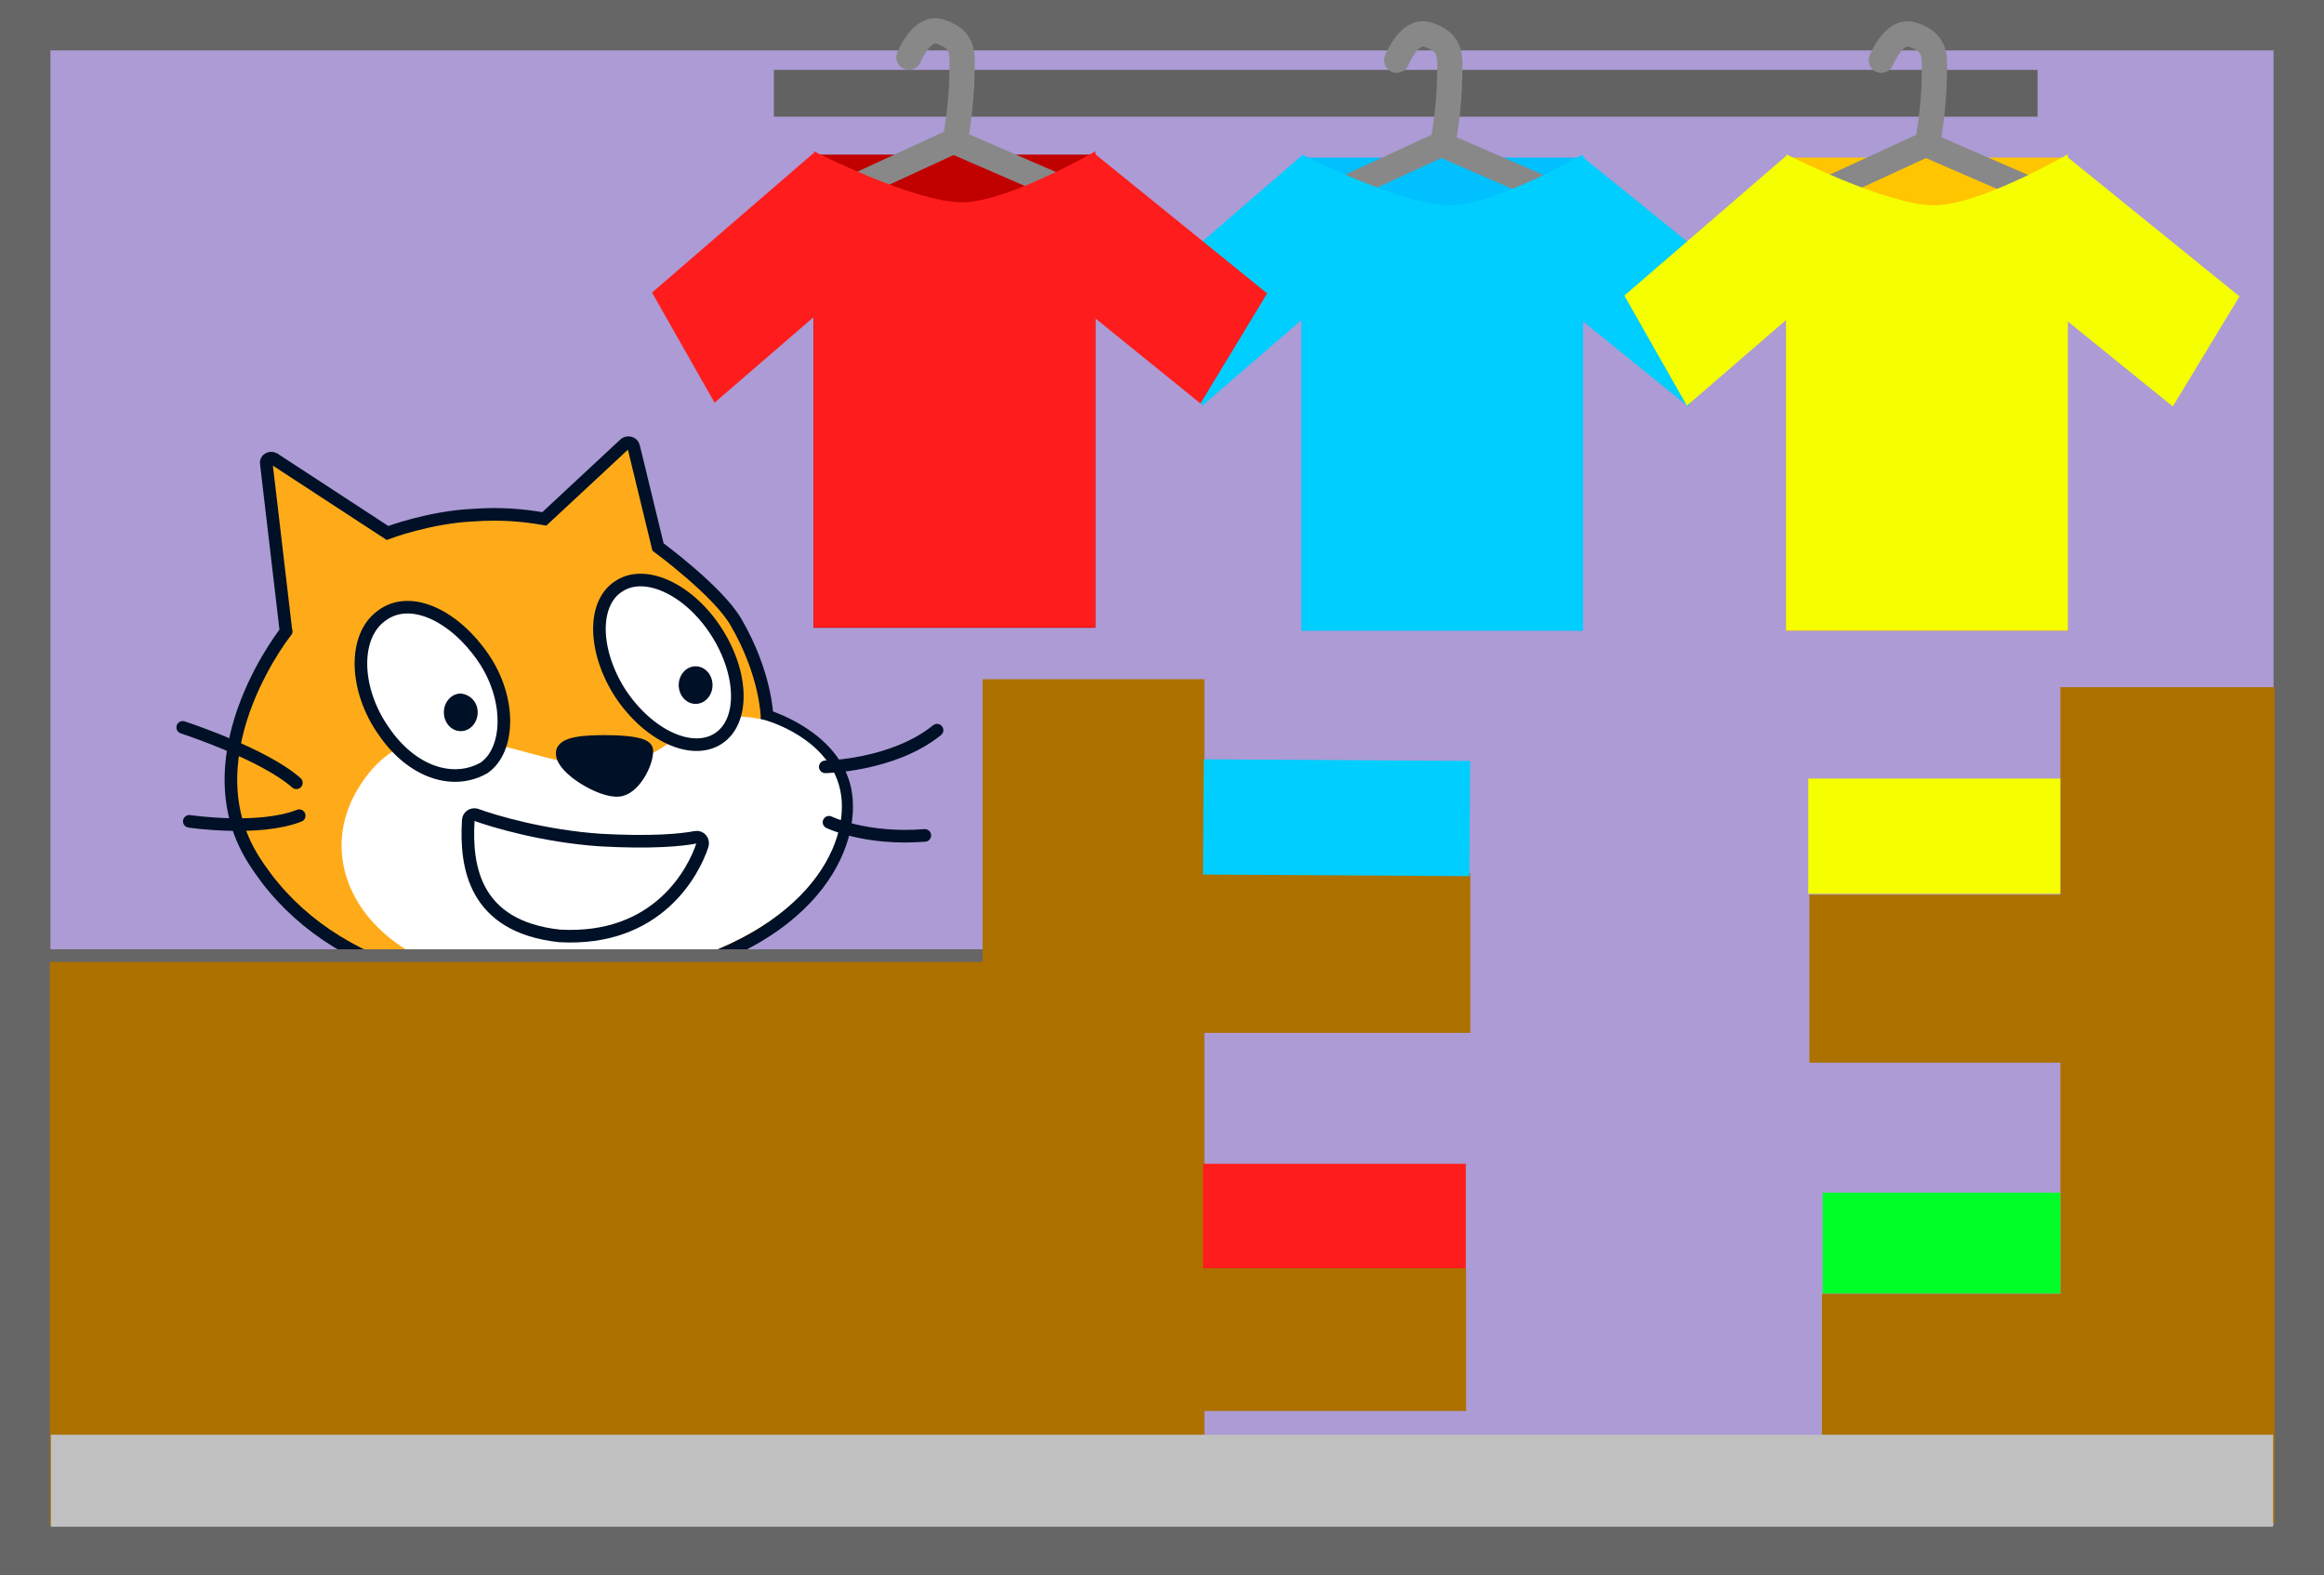 <svg version="1.1" xmlns="http://www.w3.org/2000/svg" xmlns:xlink="http://www.w3.org/1999/xlink" width="92.219" height="62.492" viewBox="0,0,92.219,62.492"><rect x="0" y="0" width="92.219" height="62.492" fill="#333333" stroke="none"/><g transform="translate(-193.89,-148.754)"><g data-paper-data="{&quot;isPaintingLayer&quot;:true}" stroke-miterlimit="10" stroke-dasharray="" stroke-dashoffset="0" style="mix-blend-mode: normal"><path d="M194.89,210.246v-60.492h90.219v60.492z" fill="#ac9bd4" fill-rule="nonzero" stroke="#666666" stroke-width="2" stroke-linecap="butt" stroke-linejoin="miter"/><g fill-rule="evenodd" stroke-width="0.5"><path d="M218.697,166.355c0.112,-0.075 0.298,-0.037 0.335,0.112l0.969,3.989c0,0 2.386,1.752 3.094,2.982c1.193,2.05 1.23,3.728 1.23,3.728c0,0 2.647,0.783 3.094,2.908c0.447,2.125 -1.193,6.151 -8.201,7.53c-7.008,1.379 -12.637,-0.522 -15.283,-4.771c-2.647,-4.249 1.528,-9.319 1.305,-9.021l-0.783,-6.672c-0.037,-0.149 0.149,-0.261 0.298,-0.186l4.51,2.945c0,0 1.677,-0.634 3.429,-0.708c1.044,-0.075 1.938,0 2.796,0.149z" fill="#ffab19" stroke="#001026" stroke-linecap="butt" stroke-linejoin="miter"/><path d="M224.214,177.314c0,0 2.572,0.671 3.019,2.796c0.447,2.125 -1.342,5.964 -8.275,7.306c-9.021,1.864 -13.308,-3.504 -10.81,-7.455c2.497,-3.989 6.784,-0.596 9.915,-0.82c2.684,-0.186 2.982,-2.535 6.151,-1.827z" fill="#ffffff" stroke="none" stroke-linecap="butt" stroke-linejoin="miter"/><path d="M212.472,181.302c0,-0.149 0.149,-0.261 0.298,-0.224c0.708,0.261 2.721,0.857 4.958,1.006c2.013,0.112 3.206,0 3.765,-0.112c0.186,-0.037 0.335,0.149 0.261,0.335c-0.335,1.006 -1.752,3.802 -5.666,3.578c-3.392,-0.373 -3.728,-2.758 -3.616,-4.585z" fill="#ffffff" stroke="#001026" stroke-linecap="round" stroke-linejoin="round"/><path d="M231.073,177.724c-1.752,1.416 -4.436,1.454 -4.436,1.454" fill="none" stroke="#001026" stroke-linecap="round" stroke-linejoin="round"/><path d="M230.588,181.899c-2.348,0.186 -3.802,-0.522 -3.802,-0.522" fill="none" stroke="#001026" stroke-linecap="round" stroke-linejoin="round"/><path d="M217.915,178.171c0.783,0 1.603,0.075 1.64,0.335c0.037,0.522 -0.522,1.566 -1.118,1.603c-0.671,0.075 -2.237,-0.857 -2.237,-1.454c-0.037,-0.447 0.969,-0.485 1.715,-0.485z" fill="#001026" stroke="#001026" stroke-linecap="round" stroke-linejoin="round"/><path d="M201.14,177.612c0,0 3.206,1.044 4.51,2.199" fill="none" stroke="#001026" stroke-linecap="round" stroke-linejoin="round"/><path d="M205.763,181.116c-1.603,0.634 -4.361,0.224 -4.361,0.224" fill="none" stroke="#001026" stroke-linecap="round" stroke-linejoin="round"/><g><path d="M222.313,173.81c1.081,1.677 1.118,3.578 0.075,4.249c-1.044,0.671 -2.758,-0.112 -3.877,-1.789c-1.081,-1.677 -1.118,-3.579 -0.075,-4.249c1.044,-0.708 2.796,0.112 3.877,1.789z" fill="#ffffff" stroke="#001026" stroke-linecap="round" stroke-linejoin="round"/><path d="M222.164,175.935c0,0.41 -0.298,0.746 -0.671,0.746c-0.373,0 -0.671,-0.335 -0.671,-0.746c0,-0.41 0.298,-0.746 0.671,-0.746c0.373,0 0.671,0.335 0.671,0.746" fill="#001026" stroke="none" stroke-linecap="butt" stroke-linejoin="miter"/></g><g><path d="M213.069,174.853c1.118,1.64 1.044,3.653 0.037,4.361c-1.23,0.708 -2.87,0.186 -3.989,-1.454c-1.156,-1.64 -1.23,-3.765 -0.075,-4.585c1.156,-0.857 2.908,0.037 4.026,1.677z" fill="#ffffff" stroke="#001026" stroke-linecap="round" stroke-linejoin="round"/><path d="M212.845,177.016c0,0.41 -0.298,0.746 -0.671,0.746c-0.373,0 -0.671,-0.335 -0.671,-0.746c0,-0.41 0.298,-0.746 0.671,-0.746c0.373,0.037 0.671,0.335 0.671,0.746" fill="#001026" stroke="none" stroke-linecap="butt" stroke-linejoin="miter"/></g></g><path d="M195.619,209.542v-22.875h37.62v22.875z" fill="#ad7100" fill-rule="nonzero" stroke="#666666" stroke-width="0.5" stroke-linecap="butt" stroke-linejoin="miter"/><path d="M224.599,153.384v-1.857h50.143v1.857z" fill="#626262" fill-rule="nonzero" stroke="none" stroke-width="NaN" stroke-linecap="butt" stroke-linejoin="miter"/><g fill-rule="nonzero" stroke-linejoin="miter"><path d="M245.527,173.779v-18.772h11.18v18.772z" fill="#00c0ff" stroke="none" stroke-width="0" stroke-linecap="butt"/><path d="M257.534,157.281l-6.395,-2.776" fill="none" stroke="#888888" stroke-width="1" stroke-linecap="round"/><path d="M249.311,151.144c0,0 0.497,-1.243 1.212,-1.022c1.029,0.318 0.894,0.921 0.89,1.713c-0.006,1.187 -0.266,2.61 -0.266,2.61l-6.496,2.993" fill="none" stroke="#888888" stroke-width="1" stroke-linecap="round"/><path d="M245.537,173.757v-18.882c0,0 3.958,2.024 5.883,2.024c1.79,0 5.29,-2.024 5.29,-2.024v18.882z" fill="#00ceff" stroke="none" stroke-width="0" stroke-linecap="butt"/><path d="M241.597,164.85l-2.482,-4.368l6.408,-5.534l2.482,4.368z" fill="#00ceff" stroke="none" stroke-width="0" stroke-linecap="butt"/><path d="M254.041,159.347l2.647,-4.368l6.836,5.534l-2.647,4.368z" data-paper-data="{&quot;index&quot;:null}" fill="#00ceff" stroke="none" stroke-width="0" stroke-linecap="butt"/><path d="M264.758,173.779v-18.772h11.18v18.772z" fill="#ffc500" stroke="none" stroke-width="0" stroke-linecap="butt"/><path d="M276.766,157.281l-6.395,-2.776" fill="#ffc500" stroke="#888888" stroke-width="1" stroke-linecap="round"/><path d="M268.542,151.144c0,0 0.497,-1.243 1.212,-1.022c1.029,0.318 0.894,0.921 0.89,1.713c-0.006,1.187 -0.266,2.61 -0.266,2.61l-6.496,2.993" fill="none" stroke="#888888" stroke-width="1" stroke-linecap="round"/><path d="M264.769,173.757v-18.882c0,0 3.958,2.024 5.883,2.024c1.79,0 5.29,-2.024 5.29,-2.024v18.882z" fill="#f5ff00" stroke="none" stroke-width="0" stroke-linecap="butt"/><path d="M260.828,164.85l-2.482,-4.368l6.408,-5.534l2.482,4.368z" fill="#f5ff00" stroke="none" stroke-width="0" stroke-linecap="butt"/><path d="M273.273,159.347l2.647,-4.368l6.836,5.534l-2.647,4.368z" data-paper-data="{&quot;index&quot;:null}" fill="#f5ff00" stroke="none" stroke-width="0" stroke-linecap="butt"/><path d="M226.175,173.66v-18.772h11.18v18.772z" fill="#c10000" stroke="none" stroke-width="0" stroke-linecap="butt"/><path d="M231.788,154.385l6.395,2.776" fill="#ffc500" stroke="#888888" stroke-width="1" stroke-linecap="round"/><path d="M229.959,151.024c0,0 0.497,-1.243 1.212,-1.022c1.029,0.318 0.894,0.921 0.89,1.713c-0.006,1.187 -0.266,2.61 -0.266,2.61l-6.496,2.993" fill="none" stroke="#888888" stroke-width="1" stroke-linecap="round"/><path d="M226.186,173.638v-18.882c0,0 3.958,2.024 5.883,2.024c1.79,0 5.29,-2.024 5.29,-2.024v18.882z" fill="#ff1c1c" stroke="none" stroke-width="0" stroke-linecap="butt"/><path d="M222.245,164.73l-2.482,-4.368l6.408,-5.534l2.482,4.368z" fill="#ff1c1c" stroke="none" stroke-width="0" stroke-linecap="butt"/><path d="M234.69,159.228l2.647,-4.368l6.836,5.534l-2.647,4.368z" data-paper-data="{&quot;index&quot;:null}" fill="#ff1c1c" stroke="none" stroke-width="0" stroke-linecap="butt"/></g><path d="M232.883,209.301v-33.6h8.8v33.6z" fill="#ad7100" fill-rule="nonzero" stroke="none" stroke-width="NaN" stroke-linecap="butt" stroke-linejoin="miter"/><path d="M236.566,189.733v-6.333h15.667v6.333z" fill="#ad7100" fill-rule="nonzero" stroke="none" stroke-width="0" stroke-linecap="butt" stroke-linejoin="miter"/><path d="M275.649,209.184v-33.167h8.5v33.167z" fill="#ad7100" fill-rule="nonzero" stroke="none" stroke-width="0" stroke-linecap="butt" stroke-linejoin="miter"/><path d="M265.689,190.917v-6.667h15.333v6.667z" fill="#ad7100" fill-rule="nonzero" stroke="none" stroke-width="0" stroke-linecap="butt" stroke-linejoin="miter"/><path d="M235.566,204.733v-5.667h16.5v5.667z" fill="#ad7100" fill-rule="nonzero" stroke="none" stroke-width="0" stroke-linecap="butt" stroke-linejoin="miter"/><path d="M266.189,205.75v-5.667h16.167v5.667z" fill="#ad7100" fill-rule="nonzero" stroke="none" stroke-width="0" stroke-linecap="butt" stroke-linejoin="miter"/><path d="M241.626,199.07v-4.143h10.429v4.143z" fill="#ff1c1c" fill-rule="nonzero" stroke="none" stroke-width="0" stroke-linecap="butt" stroke-linejoin="miter"/><path d="M241.627,183.45l0.028,-4.571l10.571,0.066l-0.028,4.571z" fill="#00ceff" fill-rule="nonzero" stroke="none" stroke-width="0" stroke-linecap="butt" stroke-linejoin="miter"/><path d="M265.645,184.214v-4.571h10v4.571z" fill="#f5ff00" fill-rule="nonzero" stroke="none" stroke-width="0" stroke-linecap="butt" stroke-linejoin="miter"/><path d="M266.216,200.071v-4h9.429v4z" fill="#00ff29" fill-rule="nonzero" stroke="none" stroke-width="0" stroke-linecap="butt" stroke-linejoin="miter"/><path d="M195.91,209.328v-3.652h88.18v3.652z" fill="#c0c0c0" fill-rule="nonzero" stroke="none" stroke-width="0" stroke-linecap="butt" stroke-linejoin="miter"/></g></g></svg>